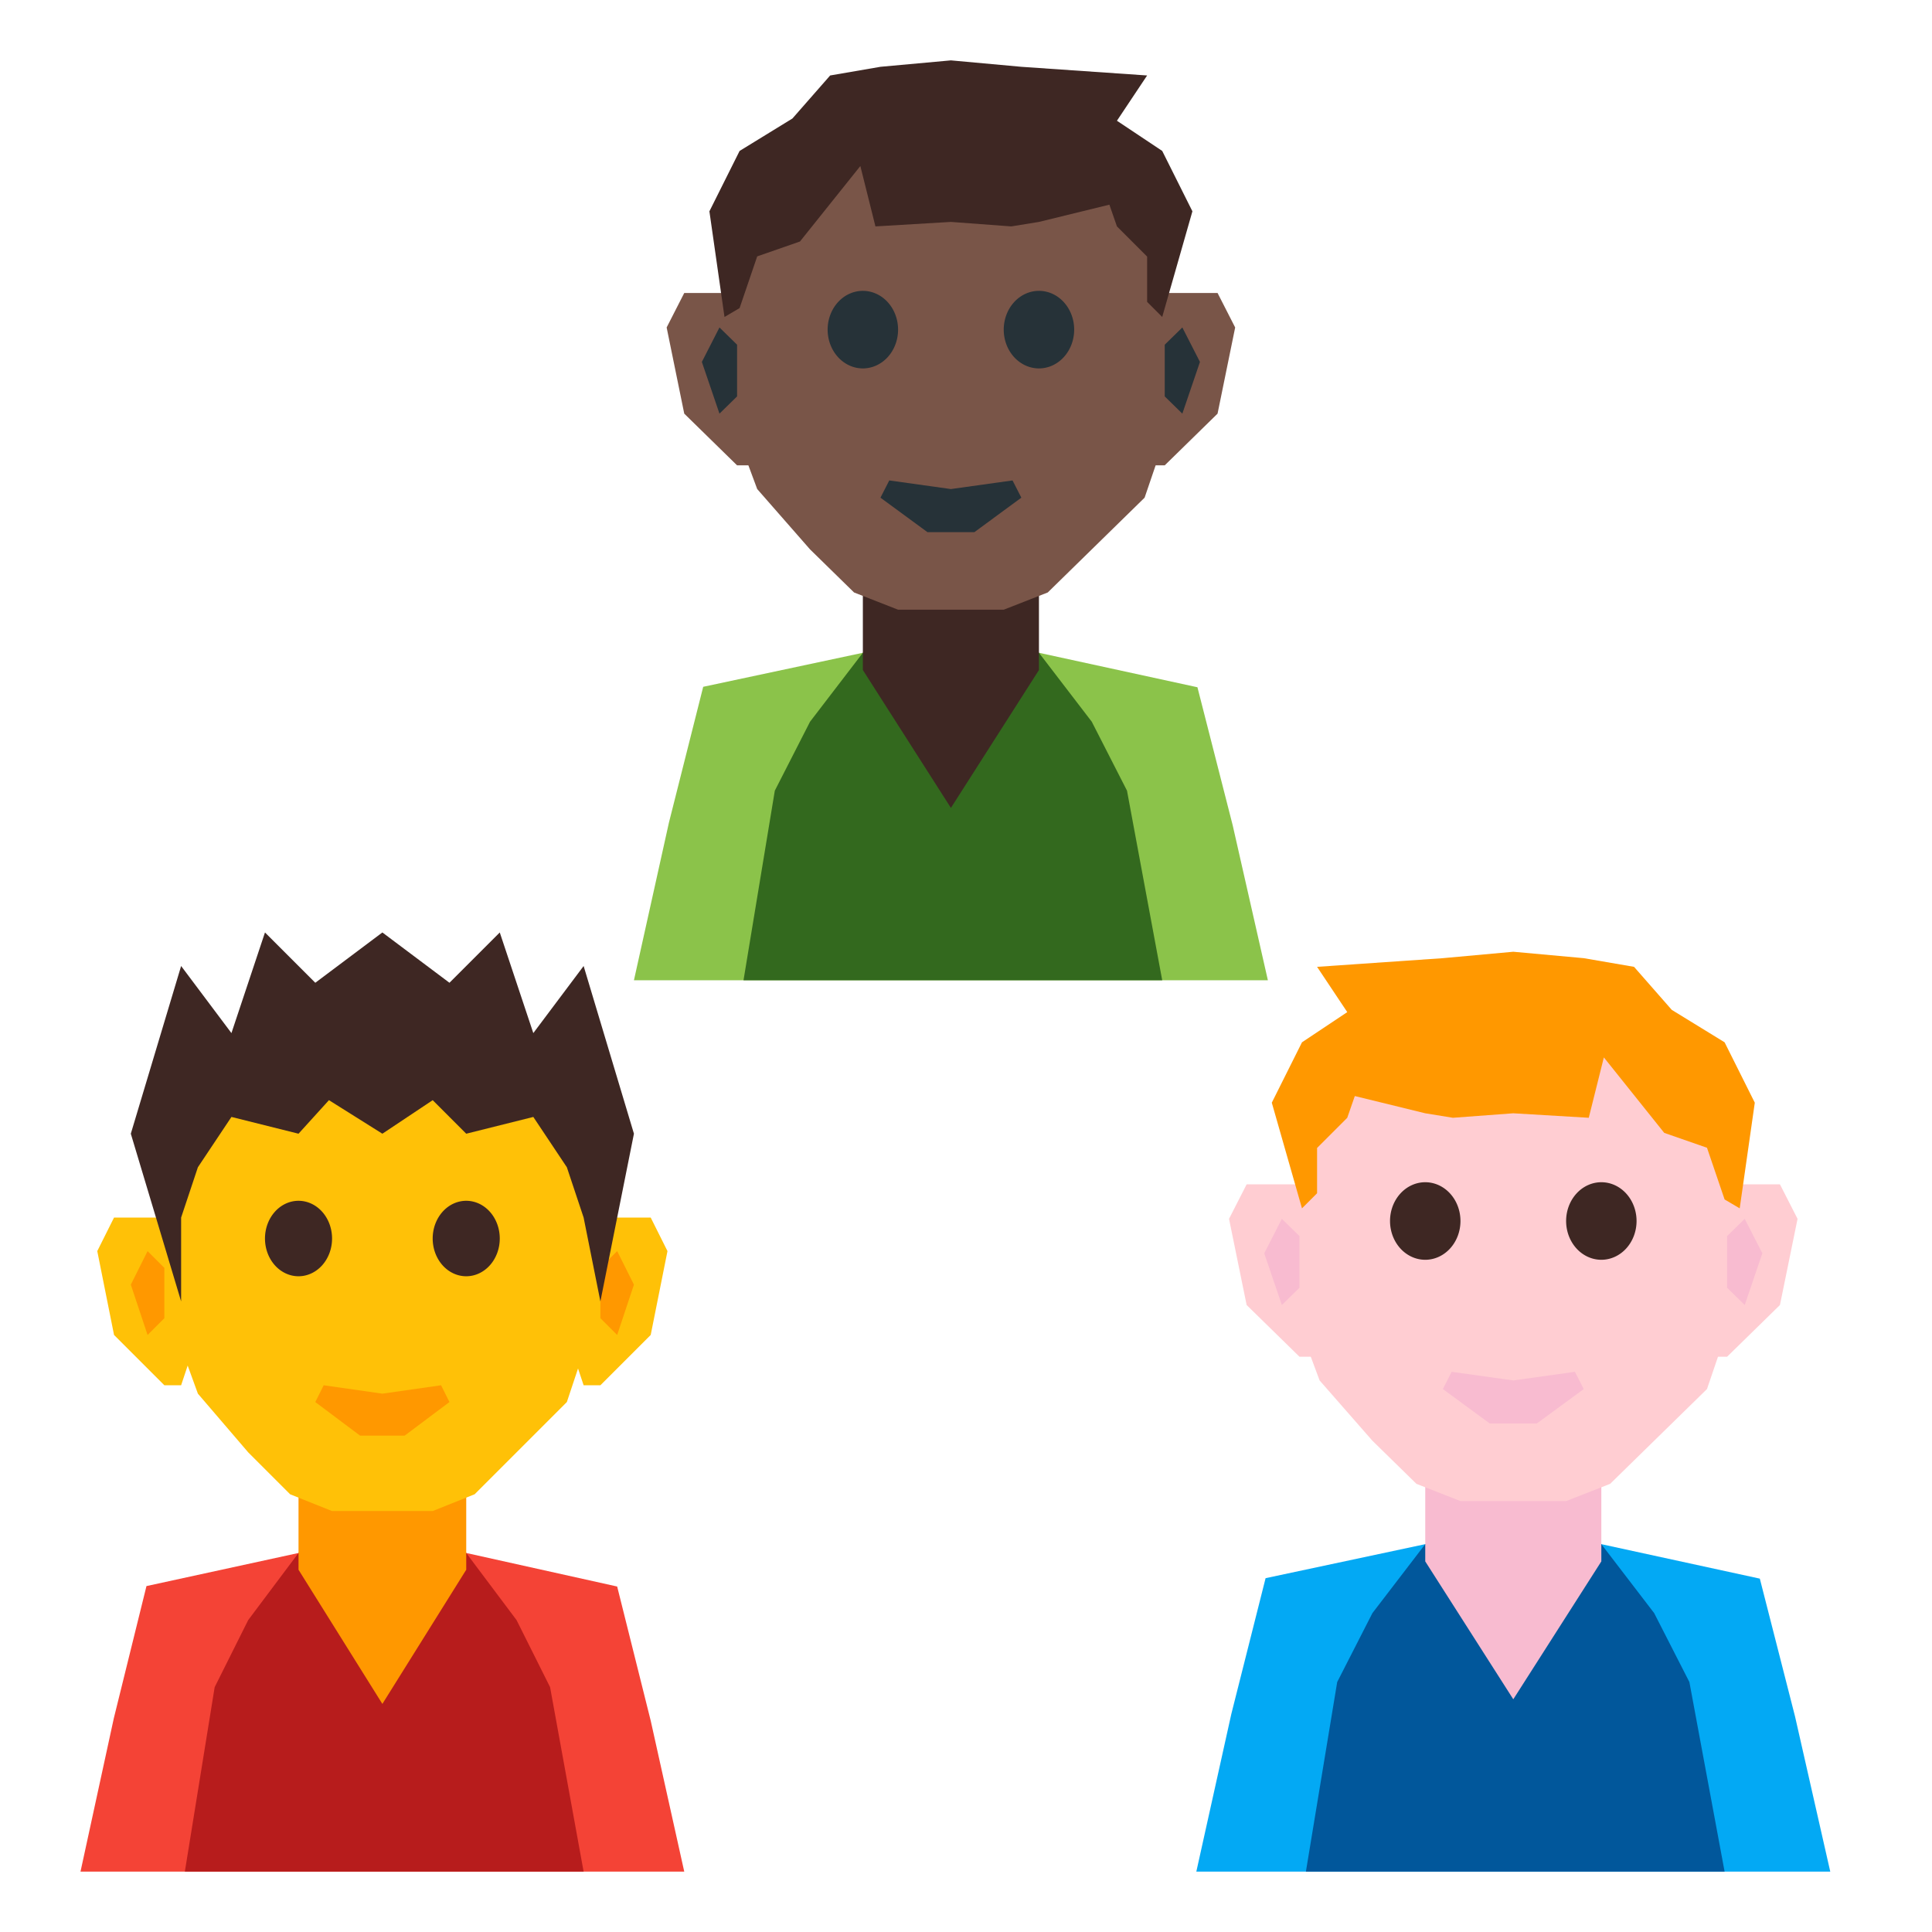 <svg xmlns="http://www.w3.org/2000/svg" xmlns:xlink="http://www.w3.org/1999/xlink" width="512" height="512"><defs><lineargradient xlink:href="#a" id="b" gradientunits="userSpaceOnUse" x1="312" y1="344" x2="312" y2="368" gradienttransform="matrix(1.929,0,0,1.929,2978.258,727.527)"/></defs><path d="M168 259.778L177.274 218l9.082-35.99 42.31-9.015 28-4.567 18.667 4.567 42 9.135 9.334 36.54L336 259.778h-79.333z" fill="#8bc34a"/><path d="M197.037 259.778l8.296-50.242 9.334-18.27 14-18.27 28-7.203 18.666 7.203 14 18.27 9.334 18.27L308 259.778h-50.815z" fill="#33691e"/><path d="M228.667 152.442h46.666v25.121L252 214.103l-23.333-36.54z" fill="#3e2723"/><path d="M312.667 104.484l-9.334 27.405-14 13.702-11.666 11.419L266 161.577h-28l-11.667-4.567-11.666-11.419-14-15.986-9.334-25.12L196 77.078l9.333-31.404L252 36.54l46.667 9.135L308 77.079z" fill="#795548"/><path d="M238 87.356a9.333 10.277 0 0 1-9.333 10.277 9.333 10.277 0 0 1-9.334-10.277 9.333 10.277 0 0 1 9.334-10.277A9.333 10.277 0 0 1 238 87.356zM284.667 87.356a9.333 10.277 0 0 1-9.334 10.277A9.333 10.277 0 0 1 266 87.356a9.333 10.277 0 0 1 9.333-10.277 9.333 10.277 0 0 1 9.334 10.277z" fill="#263238"/><path d="M176.667 86.782l4.666 22.837 14 13.702H200l9.333-27.404-14-18.27h-14z" fill="#795548"/><path d="M190.667 109.62l4.666-4.568V91.349l-4.666-4.567L186 95.917z" fill="#263238"/><path d="M327.333 86.782l-4.666 22.837-14 13.702H304l-9.333-27.404 14-18.27h14z" fill="#795548"/><path d="M313.333 109.62l-4.666-4.568V91.349l4.666-4.567L318 95.917z" fill="#263238"/><path d="M192 84l4-2.353 4.667-13.703L212 64l16-20 4 16 20-1.19L268 60l7.333-1.19L294 54.242 296 60l8 8v12l4 4 8-28-8-16-12-8 8-12-33.333-2.298L252 16l-18.667 1.702L220 20l-10 11.405L196 40l-8 16z" fill="#3e2723" fill-rule="evenodd"/><path d="M233.333 131.889l2.334-4.568L252 129.605l16.333-2.284 2.334 4.568-12.445 9.135h-12.444z" fill="#263238"/><g><path d="M21.333 496l8.833-40.652 8.65-35.02 40.295-8.773 26.667-4.444 17.778 4.444 40 8.89L172.444 456l8.89 40h-75.556z" fill="#f44336"/><path d="M48.987 496l7.902-48.889 8.889-17.778 13.333-17.778 26.667-7.008 17.778 7.008 13.333 17.778 8.889 17.778L154.667 496H106.27z" fill="#b71c1c"/><path d="M79.111 391.555h44.445V416l-22.223 35.555L79.111 416z" fill="#ff9800"/><path d="M159.111 344.889l-8.889 26.666-13.333 13.334-11.111 11.11-11.111 4.445H88L76.889 396l-11.111-11.111-13.334-15.556-8.888-24.444L48 318.222l8.889-26.667 44.444-8.888 44.445 8.888 8.889 26.667z" fill="#ffc107"/><path d="M88 328.222a8.889 10 0 0 1-8.889 10 8.889 10 0 0 1-8.889-10 8.889 10 0 0 1 8.89-10 8.889 10 0 0 1 8.888 10zM132.444 328.222a8.889 10 0 0 1-8.888 10 8.889 10 0 0 1-8.89-10 8.889 10 0 0 1 8.89-10 8.889 10 0 0 1 8.888 10z" fill="#3e2723"/><path d="M25.778 331.555l4.444 22.223 13.334 13.333H48l8.889-26.667-13.333-17.777H30.222z" fill="#ffc107"/><path d="M39.111 353.778l4.445-4.445V336l-4.445-4.445-4.444 8.89z" fill="#ff9800"/><path d="M176.889 331.555l-4.445 22.223-13.333 13.333h-4.444l-8.89-26.667 13.334-17.777h13.333z" fill="#ffc107"/><path d="M163.556 353.778l-4.445-4.445V336l4.445-4.445 4.444 8.89z" fill="#ff9800"/><path d="M48 344.889v-22.222l4.444-13.334L61.334 296l17.777 4.444 8.063-8.889 14.16 8.89 13.333-8.89 8.889 8.89L141.333 296l8.89 13.333 4.444 13.334 4.444 22.222L168 300.444 154.667 256l-13.334 17.778-8.889-26.667-13.333 13.333-17.778-13.333-17.777 13.333-13.334-13.333-8.889 26.667L48 256l-13.333 44.444z" fill="#3e2723" fill-rule="evenodd"/><path d="M83.556 371.555l2.222-4.444 15.555 2.222 15.556-2.222 2.222 4.444-11.852 8.89H95.407z" fill="#ff9800"/></g><g><path d="M317.038 496l9.275-41.777 9.081-35.99 42.31-9.015 28-4.567 18.667 4.567 42 9.135 9.334 36.54L485.038 496h-79.333z" fill="#03a9f4"/><path d="M346.075 496l8.296-50.242 9.334-18.27 14-18.27 28-7.202 18.666 7.202 14 18.27 9.334 18.27L457.038 496h-50.815z" fill="#01579b"/><path d="M377.705 388.665h46.666v25.12l-23.333 36.54-23.333-36.54z" fill="#f8bbd0"/><path d="M461.705 340.706l-9.334 27.405-14 13.702-11.666 11.42-11.667 4.567h-28l-11.667-4.568-11.666-11.419-14-15.986-9.334-25.12 4.667-27.405 9.333-31.405 46.667-9.135 46.667 9.135 9.333 31.405z" fill="#ffcdd2"/><path d="M387.038 323.578a9.333 10.277 0 0 1-9.333 10.277 9.333 10.277 0 0 1-9.334-10.277 9.333 10.277 0 0 1 9.334-10.276 9.333 10.277 0 0 1 9.333 10.276zM433.705 323.578a9.333 10.277 0 0 1-9.333 10.277 9.333 10.277 0 0 1-9.334-10.277 9.333 10.277 0 0 1 9.334-10.276 9.333 10.277 0 0 1 9.333 10.276z" fill="#3e2723"/><path d="M325.705 323.004l4.666 22.837 14 13.703h4.667l9.333-27.405-14-18.27h-14z" fill="#ffcdd2"/><path d="M339.705 345.841l4.666-4.567V327.57l-4.666-4.567-4.667 9.135z" fill="#f8bbd0"/><path d="M476.371 323.004l-4.666 22.837-14 13.703h-4.667l-9.333-27.405 14-18.27h14z" fill="#ffcdd2"/><path d="M462.371 345.841l-4.666-4.567V327.57l4.666-4.567 4.667 9.135z" fill="#f8bbd0"/><path d="M461.038 320.222l-4-2.353-4.667-13.702-11.333-3.945-16-20-4 16-20-1.19-16 1.19-7.333-1.19-18.667-4.568-2 5.758-8 8v12l-4 4-8-28 8-16 12-8-8-12 33.333-2.297 18.667-1.703 18.667 1.703 13.333 2.297 10 11.405 14 8.595 8 16z" fill="#ff9800" fill-rule="evenodd"/><path d="M382.371 368.111l2.334-4.567 16.333 2.283 16.333-2.283 2.334 4.567-12.445 9.135h-12.444z" fill="#f8bbd0"/></g></svg>